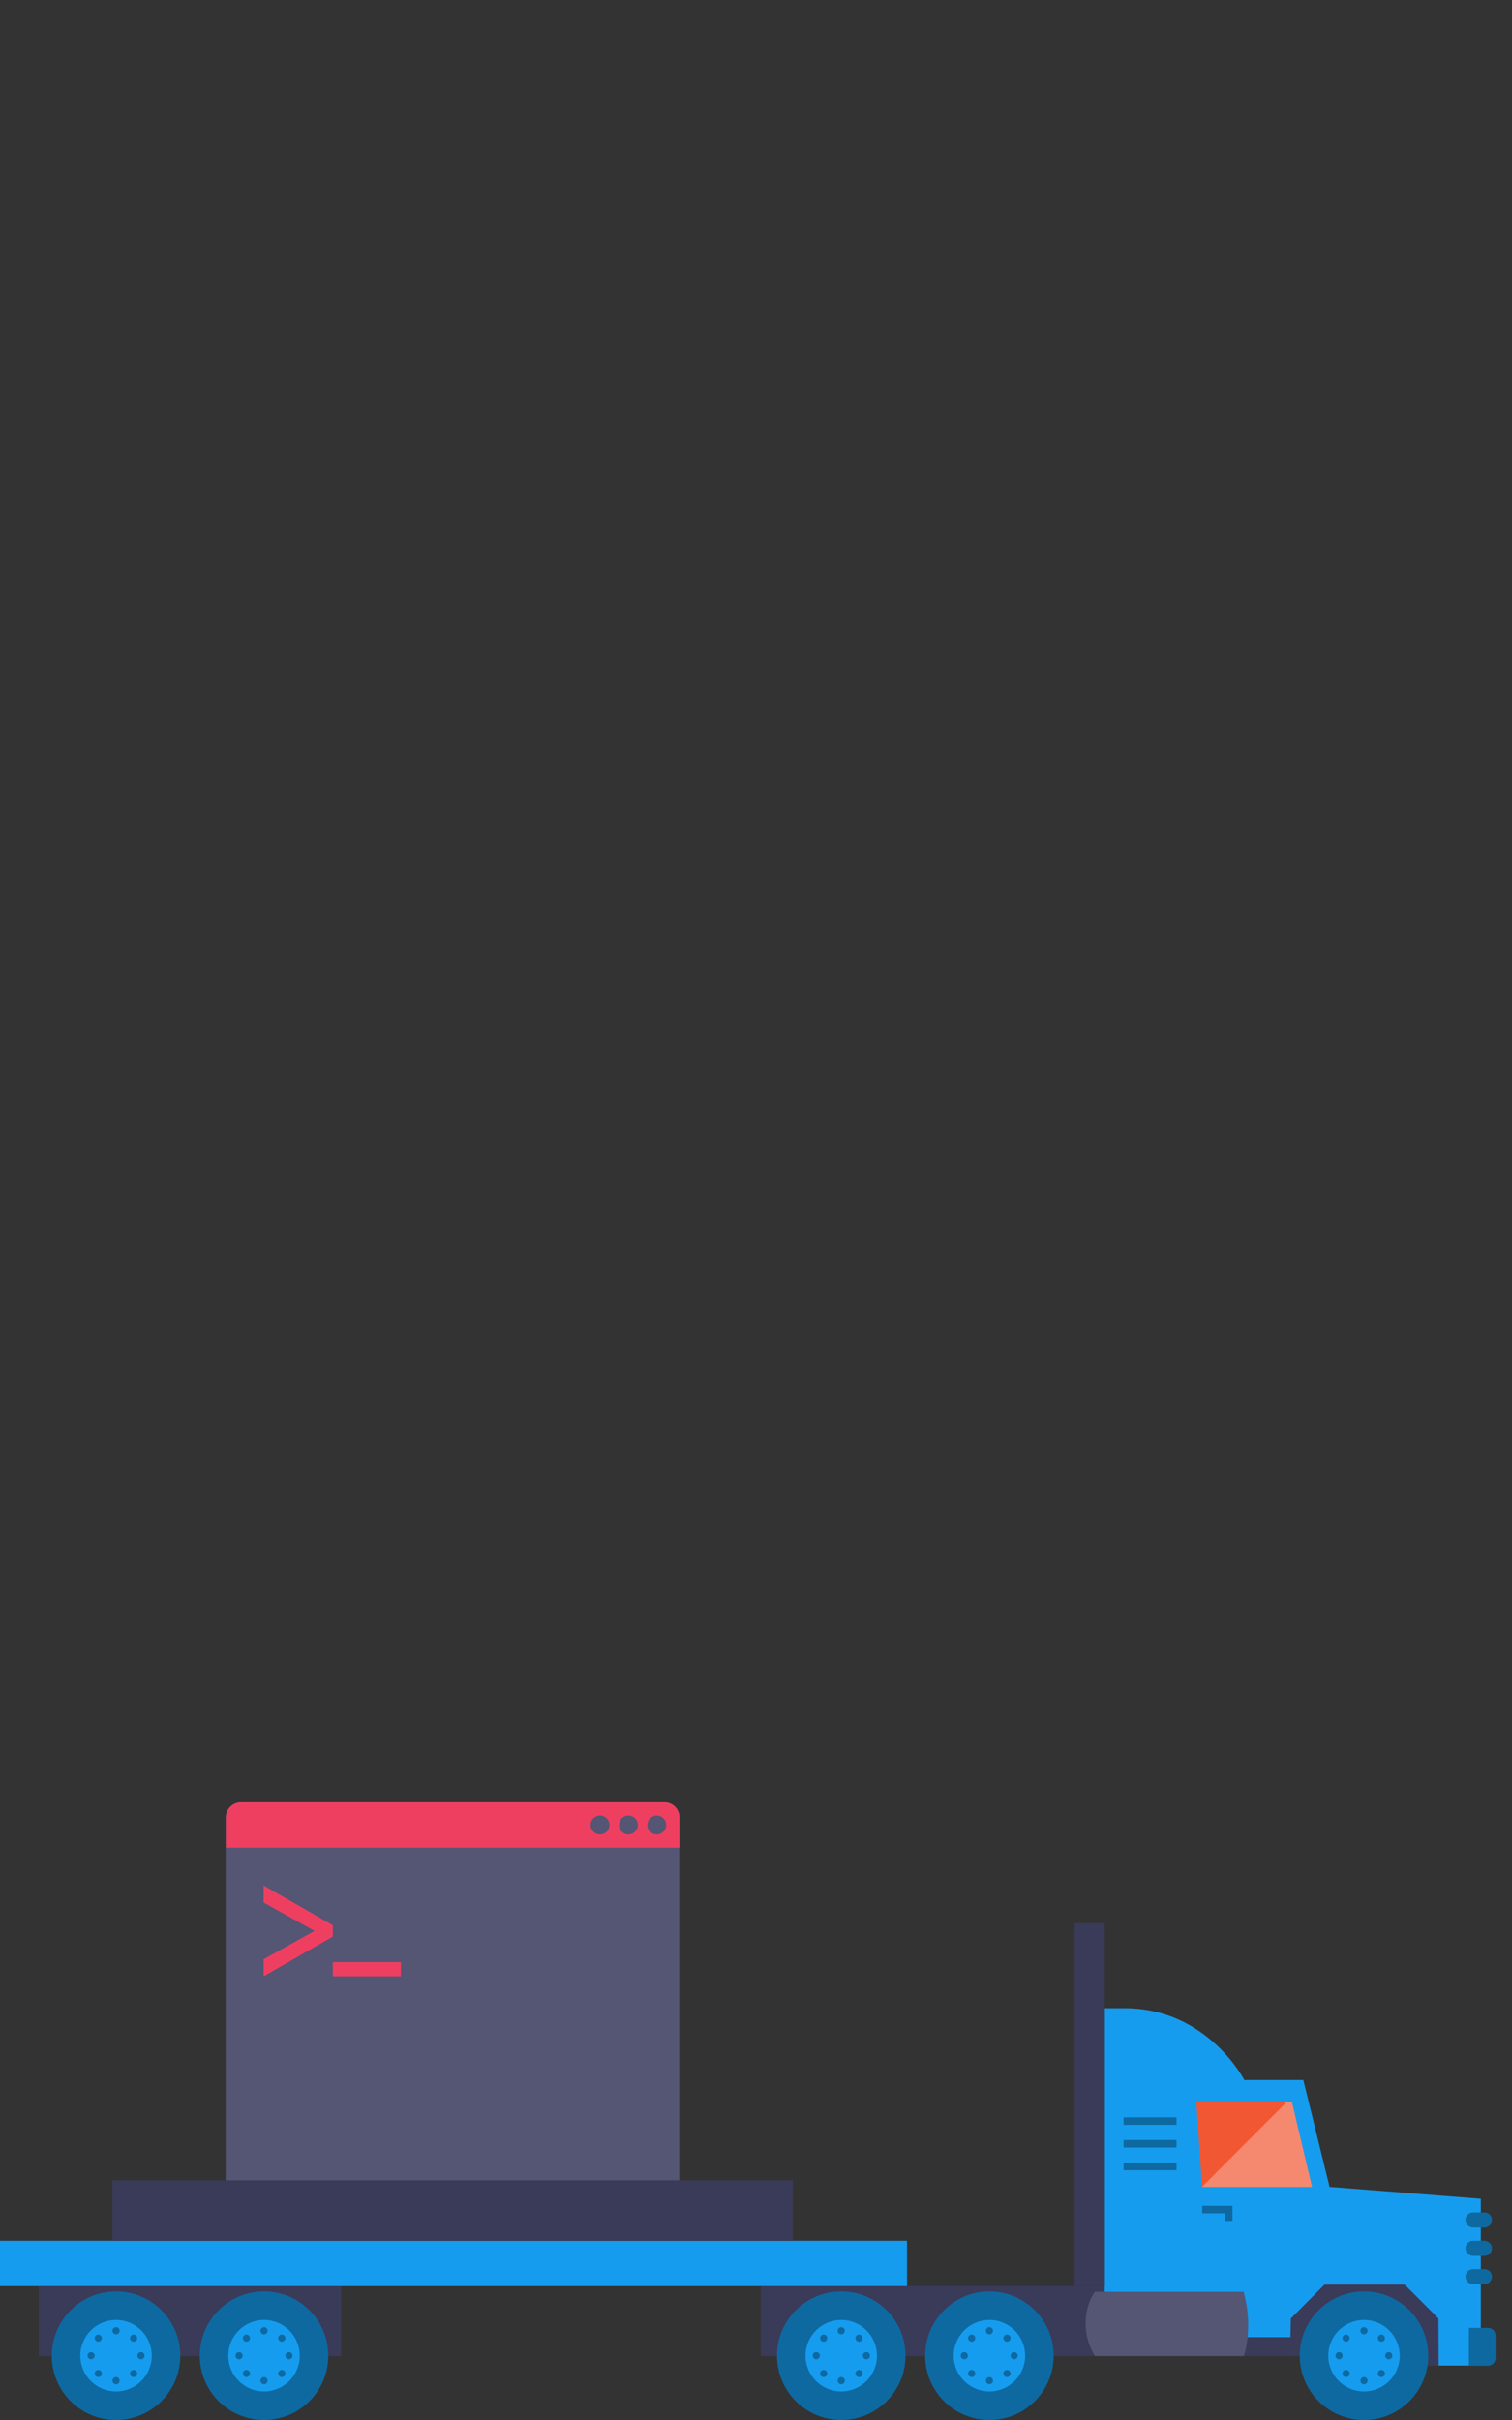 <?xml version="1.0" encoding="utf-8"?>
<!-- Generator: Adobe Illustrator 19.1.0, SVG Export Plug-In . SVG Version: 6.00 Build 0)  -->
<svg version="1.1" id="Layer_1" xmlns="http://www.w3.org/2000/svg" xmlns:xlink="http://www.w3.org/1999/xlink" x="0px" y="0px"
	 viewBox="-199 -1059 800 1280" style="enable-background:new -199 -1059 800 1280;" xml:space="preserve">
<rect x="-199" y="-1059" width="800" height="1280" fill="#333333" stroke="none"/>
<style type="text/css">
	.st0{fill:#3A3A59;}
	.st1{fill:#169CEE;}
	.st2{fill:#555574;}
	.st3{fill:#EF3F61;}
	.st4{fill:#0E69A1;}
	.st5{fill:#F15732;}
	.st6{opacity:0.3;fill:#FFFFFF;enable-background:new    ;}
	.st7{fill:none;stroke:#0E69A1;stroke-width:8;stroke-linecap:round;stroke-miterlimit:10;}
</style>
<g id="transport">
	<g id="truck_1_">
		<polygon class="st0" points="572.7,187.2 203.5,187.2 203.5,150.2 555.7,150.2 572.6,167.1 		"/>
		<path class="st1" d="M504.6,97.7l-0.1,0.1l-13.9-56.6h-31.2c0,0-19.5-38-63.3-38c-5.1,0-10.6,0-10.6,0v37.9v136.1h119v15h80V104
			L504.6,97.7z"/>
		<path class="st2" d="M152.5-105.7h-224c-4.4,0-8.1,3.7-8.1,8.1V94.3h240V-97.6C160.5-102.1,157-105.7,152.5-105.7z"/>
		<path class="st3" d="M152.5-105.7h-224c-4.4,0-8,3.6-8,8v16h240v-16C160.5-102.2,157-105.7,152.5-105.7z"/>
		<rect x="-22.9" y="-21.2" class="st3" width="36" height="7.5"/>
		<polygon class="st3" points="-59.5,-61.7 -22.9,-40.7 -22.9,-34.7 -59.5,-13.7 -59.5,-22.7 -32.6,-37.7 -59.5,-52.7 		"/>
		<circle class="st2" cx="118.5" cy="-93.7" r="5"/>
		<circle class="st2" cx="133.5" cy="-93.7" r="5"/>
		<circle class="st2" cx="148.5" cy="-93.7" r="5"/>
		<rect x="-178.5" y="150.2" class="st0" width="160" height="37"/>
		<rect x="-199.1" y="126.2" class="st1" width="480" height="24"/>
		<rect x="369.5" y="-41.8" class="st0" width="16" height="192"/>
		<rect x="-139.5" y="94.2" class="st0" width="360" height="32"/>
		<rect x="395.5" y="60.9" class="st4" width="28" height="4"/>
		<rect x="395.5" y="72.9" class="st4" width="28" height="4"/>
		<rect x="395.5" y="84.9" class="st4" width="28" height="4"/>
		<polygon class="st5" points="437,97.7 495.2,97.7 484.6,53 434,53 		"/>
		<polygon class="st6" points="437,97.7 495.2,97.7 484.6,53 481.6,53 		"/>
		<polygon class="st4" points="437.1,107.7 437.1,111.7 449.1,111.7 449.1,115.7 453.1,115.7 453.1,111.7 453.1,107.7 		"/>
		<path class="st2" d="M459,153.2h-78.7c0,0-4.9,6-4.9,17c0,9.7,4.9,17,4.9,17H459c0,0,2.4-4.7,2.4-17
			C461.5,161.6,459,153.2,459,153.2z"/>
		<polygon class="st0" points="562.2,192.3 535.8,192.3 499.6,187.2 483.6,187.2 484,167.3 501.8,149.4 544.2,149.4 562.1,167.3 		
			"/>
		<path class="st4" d="M588.3,172.3h-10.1v20h10.1c2.2,0,4-1.8,4-4v-12C592.3,174.1,590.6,172.3,588.3,172.3z"/>
		<line class="st7" x1="586.4" y1="115.2" x2="580.4" y2="115.2"/>
		<line class="st7" x1="586.4" y1="130.2" x2="580.4" y2="130.2"/>
		<line class="st7" x1="586.4" y1="145.2" x2="580.4" y2="145.2"/>
	</g>
	<g id="wheels">
		<g id="wheel5">
			<circle class="st4" cx="522.7" cy="187" r="34"/>
			<circle class="st1" cx="522.7" cy="187" r="18.9"/>
			<g>
				<circle class="st4" cx="535.8" cy="187" r="1.9"/>
				<circle class="st4" cx="509.5" cy="187" r="1.9"/>
				<circle class="st4" cx="522.7" cy="200.2" r="1.9"/>
				<circle class="st4" cx="522.7" cy="173.8" r="1.9"/>
				<circle class="st4" cx="531.9" cy="177.7" r="1.9"/>
				<circle class="st4" cx="513.2" cy="196.4" r="1.9"/>
				<circle class="st4" cx="531.9" cy="196.4" r="1.9"/>
				<circle class="st4" cx="513.2" cy="177.7" r="1.9"/>
			</g>
		</g>
		<g id="wheel4">
			<circle class="st4" cx="324.5" cy="187" r="34"/>
			<circle class="st1" cx="324.5" cy="187" r="18.9"/>
			<g>
				<circle class="st4" cx="337.6" cy="187" r="1.9"/>
				<circle class="st4" cx="311.2" cy="187" r="1.9"/>
				<circle class="st4" cx="324.5" cy="200.2" r="1.9"/>
				<circle class="st4" cx="324.5" cy="173.8" r="1.9"/>
				<circle class="st4" cx="333.8" cy="177.7" r="1.9"/>
				<circle class="st4" cx="315.1" cy="196.4" r="1.9"/>
				<circle class="st4" cx="333.8" cy="196.4" r="1.9"/>
				<circle class="st4" cx="315.1" cy="177.7" r="1.9"/>
			</g>
		</g>
		<g id="wheel3">
			<circle class="st4" cx="246.1" cy="187" r="34"/>
			<circle class="st1" cx="246.1" cy="187" r="18.9"/>
			<g>
				<circle class="st4" cx="259.4" cy="187" r="1.9"/>
				<circle class="st4" cx="232.9" cy="187" r="1.9"/>
				<circle class="st4" cx="246.1" cy="200.2" r="1.9"/>
				<circle class="st4" cx="246.1" cy="173.8" r="1.9"/>
				<circle class="st4" cx="255.5" cy="177.7" r="1.9"/>
				<circle class="st4" cx="236.8" cy="196.4" r="1.9"/>
				<circle class="st4" cx="255.5" cy="196.4" r="1.9"/>
				<circle class="st4" cx="236.8" cy="177.7" r="1.9"/>
			</g>
		</g>
		<g id="wheel2">
			<circle class="st4" cx="-59.3" cy="187" r="34"/>
			<circle class="st1" cx="-59.3" cy="187" r="18.9"/>
			<g>
				<circle class="st4" cx="-46.1" cy="187" r="1.9"/>
				<circle class="st4" cx="-72.5" cy="187" r="1.9"/>
				<circle class="st4" cx="-59.3" cy="200.2" r="1.9"/>
				<circle class="st4" cx="-59.3" cy="173.8" r="1.9"/>
				<circle class="st4" cx="-49.9" cy="177.7" r="1.9"/>
				<circle class="st4" cx="-68.6" cy="196.4" r="1.9"/>
				<circle class="st4" cx="-49.9" cy="196.4" r="1.9"/>
				<circle class="st4" cx="-68.6" cy="177.7" r="1.9"/>
			</g>
		</g>
		<g id="wheel1">
			<circle class="st4" cx="-137.6" cy="187" r="34"/>
			<circle class="st1" cx="-137.6" cy="187" r="18.9"/>
			<g>
				<circle class="st4" cx="-124.4" cy="187" r="1.9"/>
				<circle class="st4" cx="-150.8" cy="187" r="1.9"/>
				<circle class="st4" cx="-137.6" cy="200.2" r="1.9"/>
				<circle class="st4" cx="-137.6" cy="173.8" r="1.9"/>
				<circle class="st4" cx="-128.3" cy="177.7" r="1.9"/>
				<circle class="st4" cx="-147" cy="196.4" r="1.9"/>
				<circle class="st4" cx="-128.3" cy="196.4" r="1.9"/>
				<circle class="st4" cx="-147" cy="177.7" r="1.9"/>
			</g>
		</g>
	</g>
</g>
</svg>
